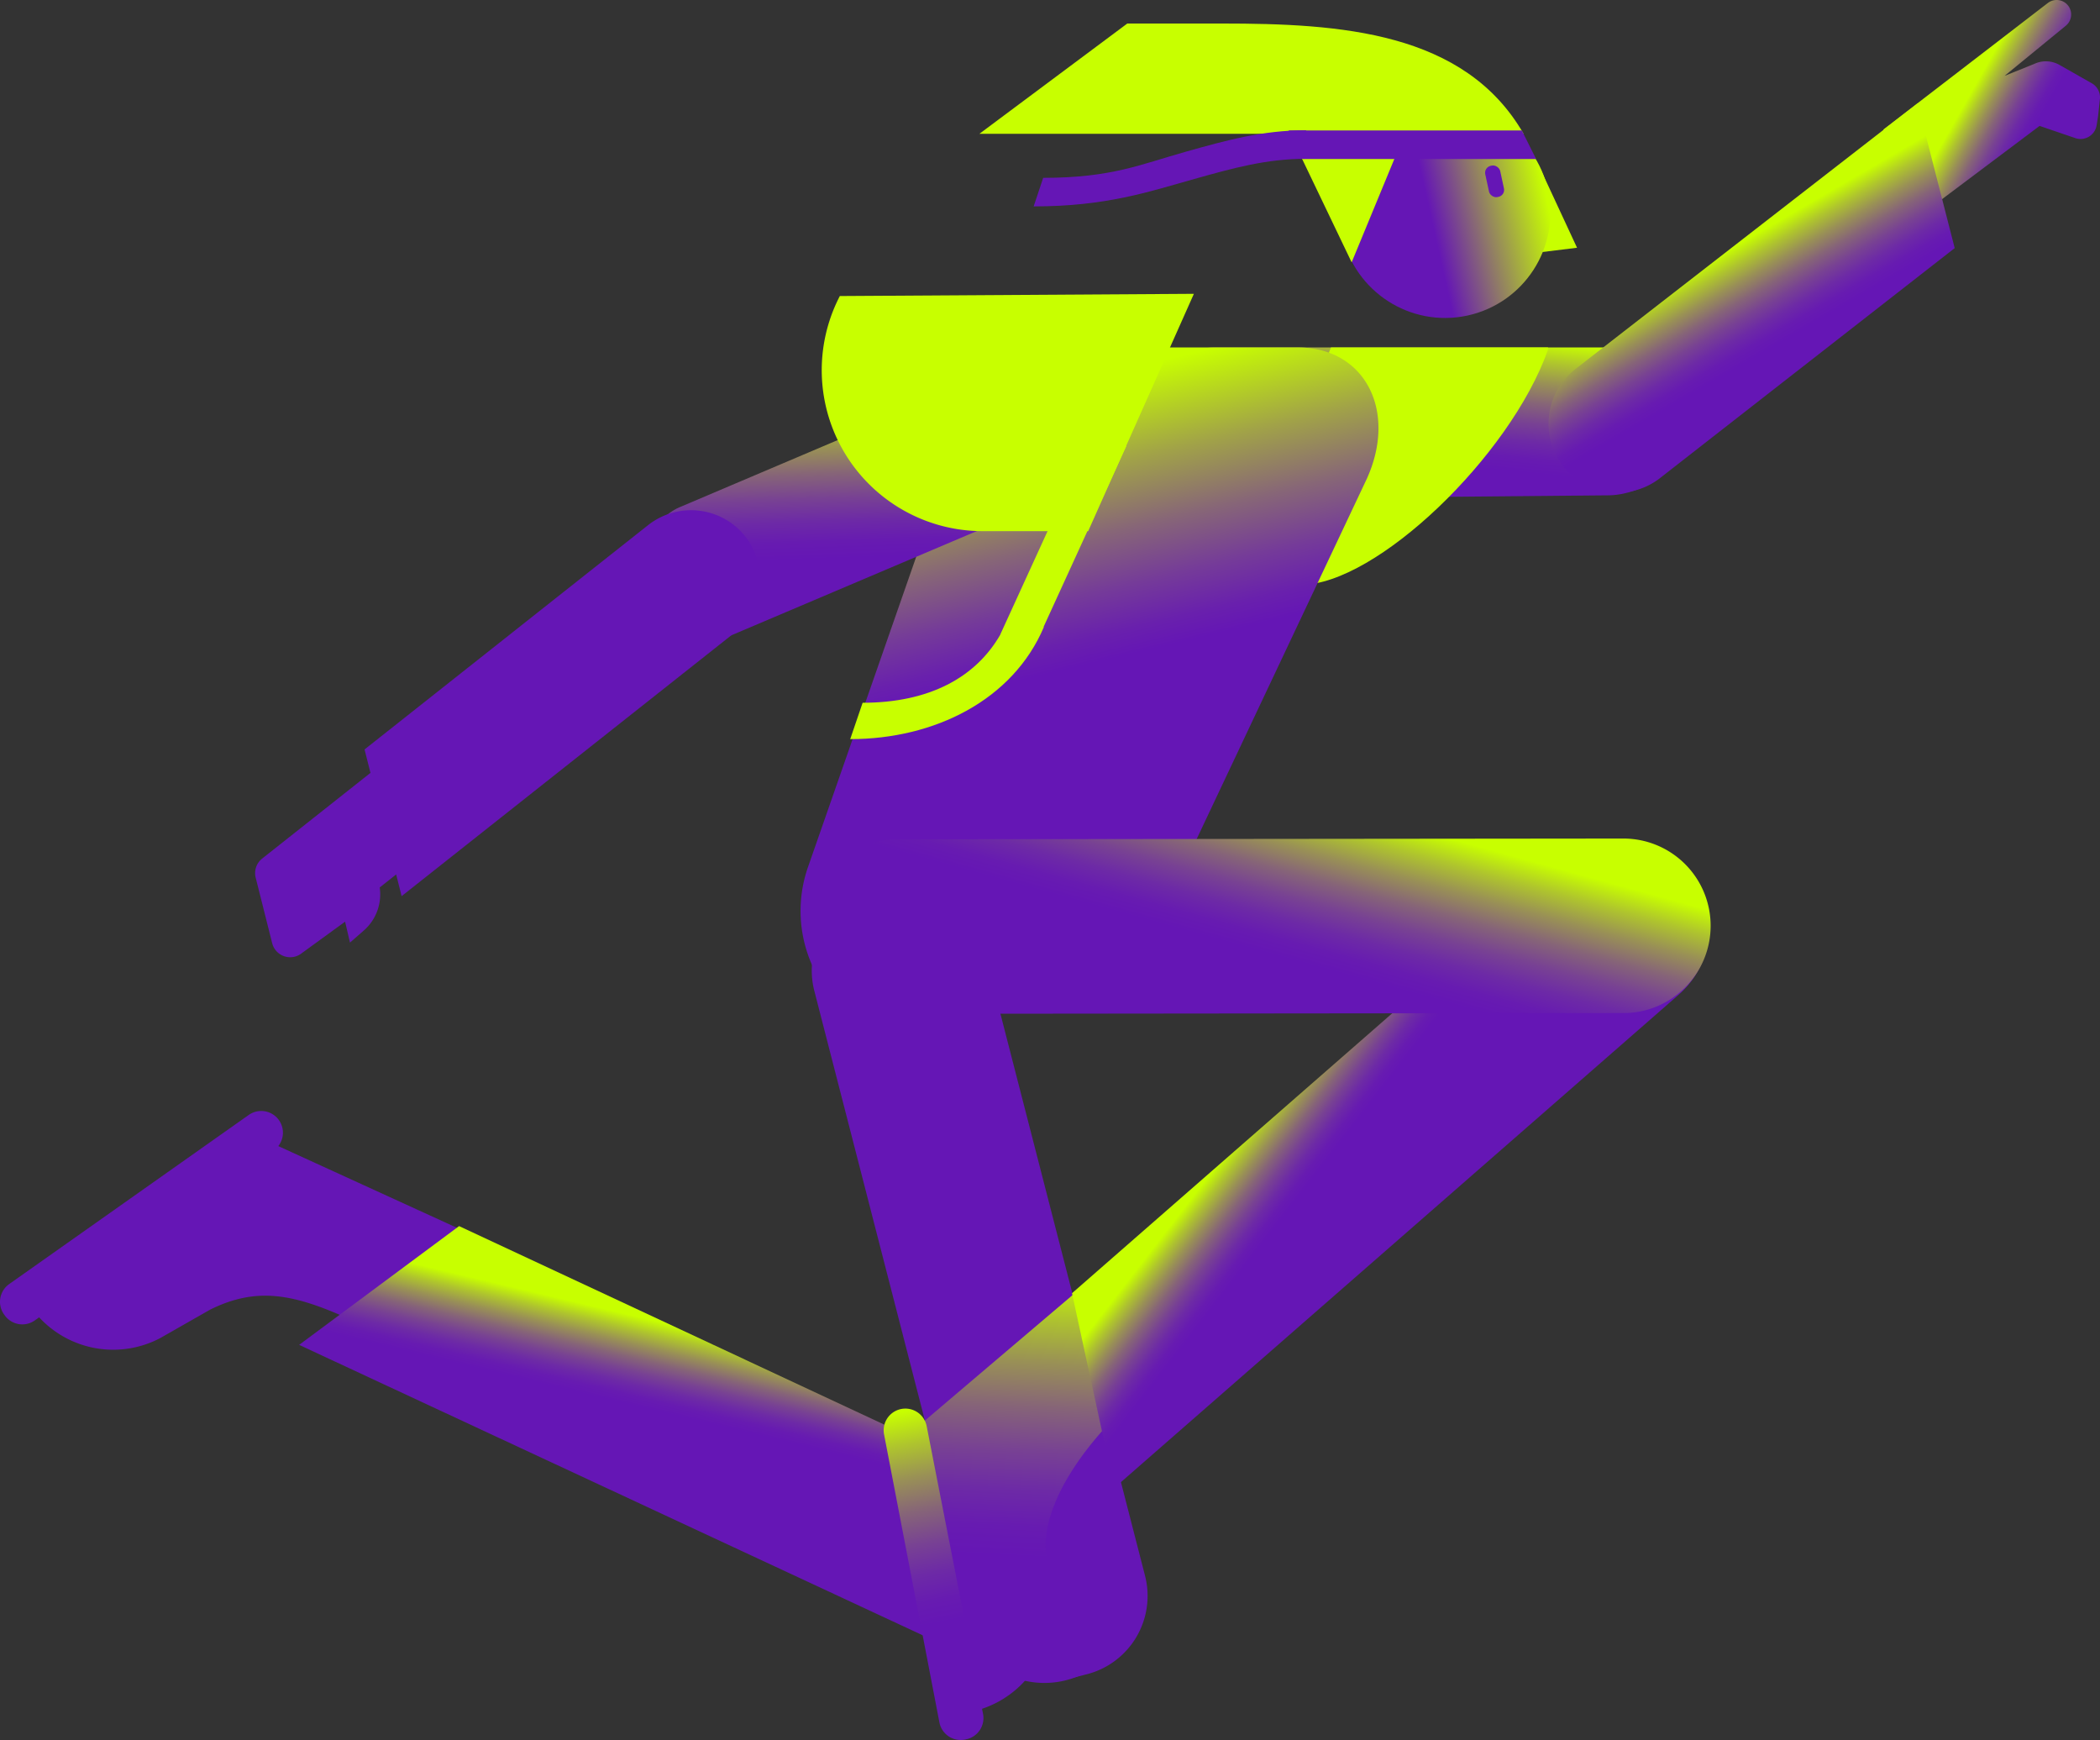 <svg id="Layer_1" data-name="Layer 1" xmlns="http://www.w3.org/2000/svg" xmlns:xlink="http://www.w3.org/1999/xlink" width="296.139" height="245.321" viewBox="0 0 296.139 245.321"><rect x="0" y="0" width="296.139" height="245.321" fill="#333333" stroke="none"/><defs><linearGradient id="linear-gradient" x1="276.031" y1="16.385" x2="289.531" y2="24.052" gradientUnits="userSpaceOnUse"><stop offset="0" stop-color="#c8ff00"/><stop offset="0.102" stop-color="#afc52d"/><stop offset="0.208" stop-color="#999056"/><stop offset="0.312" stop-color="#866478"/><stop offset="0.412" stop-color="#784293"/><stop offset="0.506" stop-color="#6d2aa6"/><stop offset="0.592" stop-color="#671bb1"/><stop offset="0.664" stop-color="#6516b5"/></linearGradient><linearGradient id="linear-gradient-2" x1="201.417" y1="46.621" x2="198.667" y2="74.538" xlink:href="#linear-gradient"/><linearGradient id="linear-gradient-3" x1="242.829" y1="35.784" x2="254.163" y2="55.284" xlink:href="#linear-gradient"/><linearGradient id="linear-gradient-4" x1="5477.477" y1="-1646.253" x2="5492.523" y2="-1635.365" gradientTransform="matrix(-0.758, 0.652, 0.652, 0.758, 5331.012, -2134.083)" xlink:href="#linear-gradient"/><linearGradient id="linear-gradient-5" x1="145.364" y1="179.46" x2="142.364" y2="239.96" xlink:href="#linear-gradient"/><linearGradient id="linear-gradient-6" x1="5350.265" y1="4998.982" x2="5377.719" y2="5035.587" gradientTransform="matrix(-0.667, 0.745, 0.745, 0.667, -30.353, -7120.939)" xlink:href="#linear-gradient"/><linearGradient id="linear-gradient-7" x1="11977.01" y1="1659.048" x2="11991.46" y2="1669.506" gradientTransform="matrix(0.282, 0.959, 0.959, -0.282, -4784.34, -10870.036)" xlink:href="#linear-gradient"/><linearGradient id="linear-gradient-8" x1="7061.069" y1="1535.482" x2="7099.279" y2="1589.866" gradientTransform="matrix(-0.853, 0.759, 0.586, 0.651, 5279.667, -6306.426)" gradientUnits="userSpaceOnUse"><stop offset="0" stop-color="#c8ff00"/><stop offset="0.036" stop-color="#c1ee0d"/><stop offset="0.201" stop-color="#a1a248"/><stop offset="0.35" stop-color="#876677"/><stop offset="0.475" stop-color="#753b99"/><stop offset="0.572" stop-color="#6920ad"/><stop offset="0.629" stop-color="#6516b5"/></linearGradient><linearGradient id="linear-gradient-9" x1="11810.944" y1="2378.138" x2="11775.866" y2="2378.4" gradientTransform="translate(-11592.787 -2348.266)" gradientUnits="userSpaceOnUse"><stop offset="0" stop-color="#c8ff00"/><stop offset="0.471" stop-color="#6516b5"/></linearGradient><linearGradient id="linear-gradient-10" x1="-616.601" y1="-2195.793" x2="-603.709" y2="-2164.127" gradientTransform="translate(2134.536 1117.015) rotate(-46.842)" xlink:href="#linear-gradient"/><linearGradient id="linear-gradient-11" x1="182.784" y1="112.241" x2="173.784" y2="144.908" gradientTransform="translate(46.97 308.18) rotate(-89.942)" xlink:href="#linear-gradient"/></defs><title>gd</title><path d="M265.614,18.245,288.782.424a2.043,2.043,0,0,1,2.841.343h0a2.043,2.043,0,0,1-.332,2.882l-8.608,7.049,4.174-1.682a3.882,3.882,0,0,1,3.571.138l4.442,2.525a2.296,2.296,0,0,1,1.256,2.298l-.253,2.364-.208,1.315a2.296,2.296,0,0,1-3.016,1.813l-5.028-1.717L264.98,34.75Z" fill="url(#linear-gradient)"/><path d="M162.22,58.606l.027,2.818a9.042,9.042,0,0,0,9.102,8.928l55.479-.516c4.958-.048,11.283-4.144,11.235-9.102l-.027-2.818c-.048-4.958-6.451-8.976-11.409-8.928H171.148C166.19,49.037,162.173,53.648,162.22,58.606Z" fill-rule="evenodd" fill="url(#linear-gradient-2)"/><path d="M275.649,34.979l-5.232-20.405L222.257,51.956a9.761,9.761,0,0,0-1.948,13.625v0a9.761,9.761,0,0,0,13.625,1.948Z" fill-rule="evenodd" fill="url(#linear-gradient-3)"/><path d="M187.69,48.989,174.307,82.448H183.491c10.505,0,29.448-18.04,34.806-33.147v-.313Z" fill="#c8ff00" fill-rule="evenodd"/><path d="M137.245,123.782h1.813a11.399,11.399,0,0,1,11.399,11.399v91.499a11.399,11.399,0,0,1-11.399,11.399h-1.813a11.399,11.399,0,0,1-11.399-11.399V135.181A11.399,11.399,0,0,1,137.245,123.782Z" transform="translate(317.04 321.716) rotate(165.567)" fill="#6516b5"/><path d="M72.494,176.791,35.114,159.698,2.651,181.914l1.753,2.447a14.22,14.22,0,0,0,18.191,4.295l7.046-4.015c6.649-3.292,11.907-2.19,19.875,1.454C54.473,188.362,72.494,176.791,72.494,176.791Z" fill="#6516b5" fill-rule="evenodd"/><path d="M4.921,186.157,38.612,162.189a3.059,3.059,0,0,0-.501-5.275h0a3.059,3.059,0,0,0-3.037.283L1.295,181.041a3.059,3.059,0,0,0-.732,4.268l.088.124A3.059,3.059,0,0,0,4.921,186.157Z" fill="#6516b5" fill-rule="evenodd"/><path d="M158.462,230.158v0a12.341,12.341,0,0,0-5.991-16.338L64.74,172.866,42.184,189.612l99.94,46.537A12.341,12.341,0,0,0,158.462,230.158Z" fill-rule="evenodd" fill="url(#linear-gradient-4)"/><path d="M158.23,176.666l-31.265,26.562,6.861,38.735,2.952-.589a14.22,14.22,0,0,0,11.411-14.803l-.754-8.075c-.258-7.415,6.525-16.072,13.128-21.83C164.672,193.084,158.23,176.666,158.23,176.666Z" fill-rule="evenodd" fill="url(#linear-gradient-5)"/><path d="M138.627,241.644l-7.951-40.575a3.059,3.059,0,0,0-5.013-1.718h0a3.059,3.059,0,0,0-.994,2.883l7.803,40.604a3.059,3.059,0,0,0,3.587,2.426l.149-.029A3.059,3.059,0,0,0,138.627,241.644Z" fill-rule="evenodd" fill="url(#linear-gradient-6)"/><path d="M238.002,122.888l0,0A12.341,12.341,0,0,0,220.647,121.612l-69.474,60.719,5.96,27.453L236.726,140.243A12.341,12.341,0,0,0,238.002,122.888Z" fill-rule="evenodd" fill="url(#linear-gradient-7)"/><path d="M140.563,142.667l-5,.667c-9.049.404-17.379.189-20.844-6.833a18.759,18.759,0,0,1-.774-14.264l18.694-53.584a21.085,21.085,0,0,0,.796-3.318c1.521-9.256,10.841-16.546,19.948-16.346l29.963-0c9.204.202,13.688,8.999,9.417,18.477L165.576,125.018C159.935,137.538,152.936,142.114,140.563,142.667Z" fill-rule="evenodd" fill="url(#linear-gradient-8)"/><polygon points="217.288 23.944 222.392 34.931 214.386 35.912 217.288 23.944" fill="#c8ff00" fill-rule="evenodd"/><circle cx="203.785" cy="29.98" r="14.85" transform="translate(-1.737 43.679) rotate(-12.183)" fill="url(#linear-gradient-9)"/><rect x="209.688" y="23.315" width="2.156" height="4.507" rx="0.998" ry="0.998" transform="translate(-0.649 45.053) rotate(-12.183)" fill="#6516b5"/><path d="M158.97,3.316H172.318c16.649,0,34.231,1.119,42.537,15.549v0H138.114Z" fill="#c8ff00" fill-rule="evenodd"/><polygon points="196.985 21.55 190.608 36.987 182.89 20.878 196.985 21.55" fill="#c8ff00" fill-rule="evenodd"/><polygon points="216.617 22.416 183.729 22.416 181.715 18.389 214.603 18.389 216.617 22.416" fill="#6516b5" fill-rule="evenodd"/><path d="M145.765,29.1l1.342-4.027c9.66,0,13.711-1.889,20.225-3.716,5.492-1.54,10.68-2.995,16.857-2.995v4.027c-5.623,0-10.325,1.319-15.77,2.846C161.96,27.047,155.98,29.1,145.765,29.1Z" fill="#6516b5"/><rect x="114.503" y="34.195" width="19.464" height="71.512" rx="9.015" ry="9.015" transform="matrix(0.391, 0.921, -0.921, 0.391, 140.092, -71.739)" fill="url(#linear-gradient-10)"/><path d="M51.408,105.665l3.917,15.487.195.771,1.118,4.421,46.851-37.057a9.761,9.761,0,0,0,1.596-13.67v0a9.761,9.761,0,0,0-13.67-1.596Z" fill="#6516b5" fill-rule="evenodd"/><path d="M59.03,120.786l-5.483,4.337h0a6.767,6.767,0,0,1-2.244,6.07l-1.948,1.703-.691-2.948-6.117,4.447a2.619,2.619,0,0,1-4.165-1.415L36.056,123.741a2.619,2.619,0,0,1,.915-2.693l19.706-15.587,3.202,14.867Z" fill="#6516b5" fill-rule="evenodd"/><path d="M168.36,41.425,153.454,74.885h-14.879a22.694,22.694,0,0,1-20.144-33.147l0,0Z" fill="#c8ff00" fill-rule="evenodd"/><path d="M158.851,62.847h-5.616L141.065,89.443h.017c-3.484,6.089-10.076,9.64-19.436,9.64l-1.75,5.125c11.882,0,22.938-5.5,27.312-15.812l-.048-.001Z" fill="#c8ff00"/><path d="M177.731,67.081h0a12.305,12.305,0,0,1,12.305,12.305V181.777a12.305,12.305,0,0,1-12.305,12.305h0a12.305,12.305,0,0,1-12.305-12.305V79.386a12.305,12.305,0,0,1,12.305-12.305Z" transform="translate(308.133 -47.281) rotate(89.942)" fill="url(#linear-gradient-11)"/></svg>